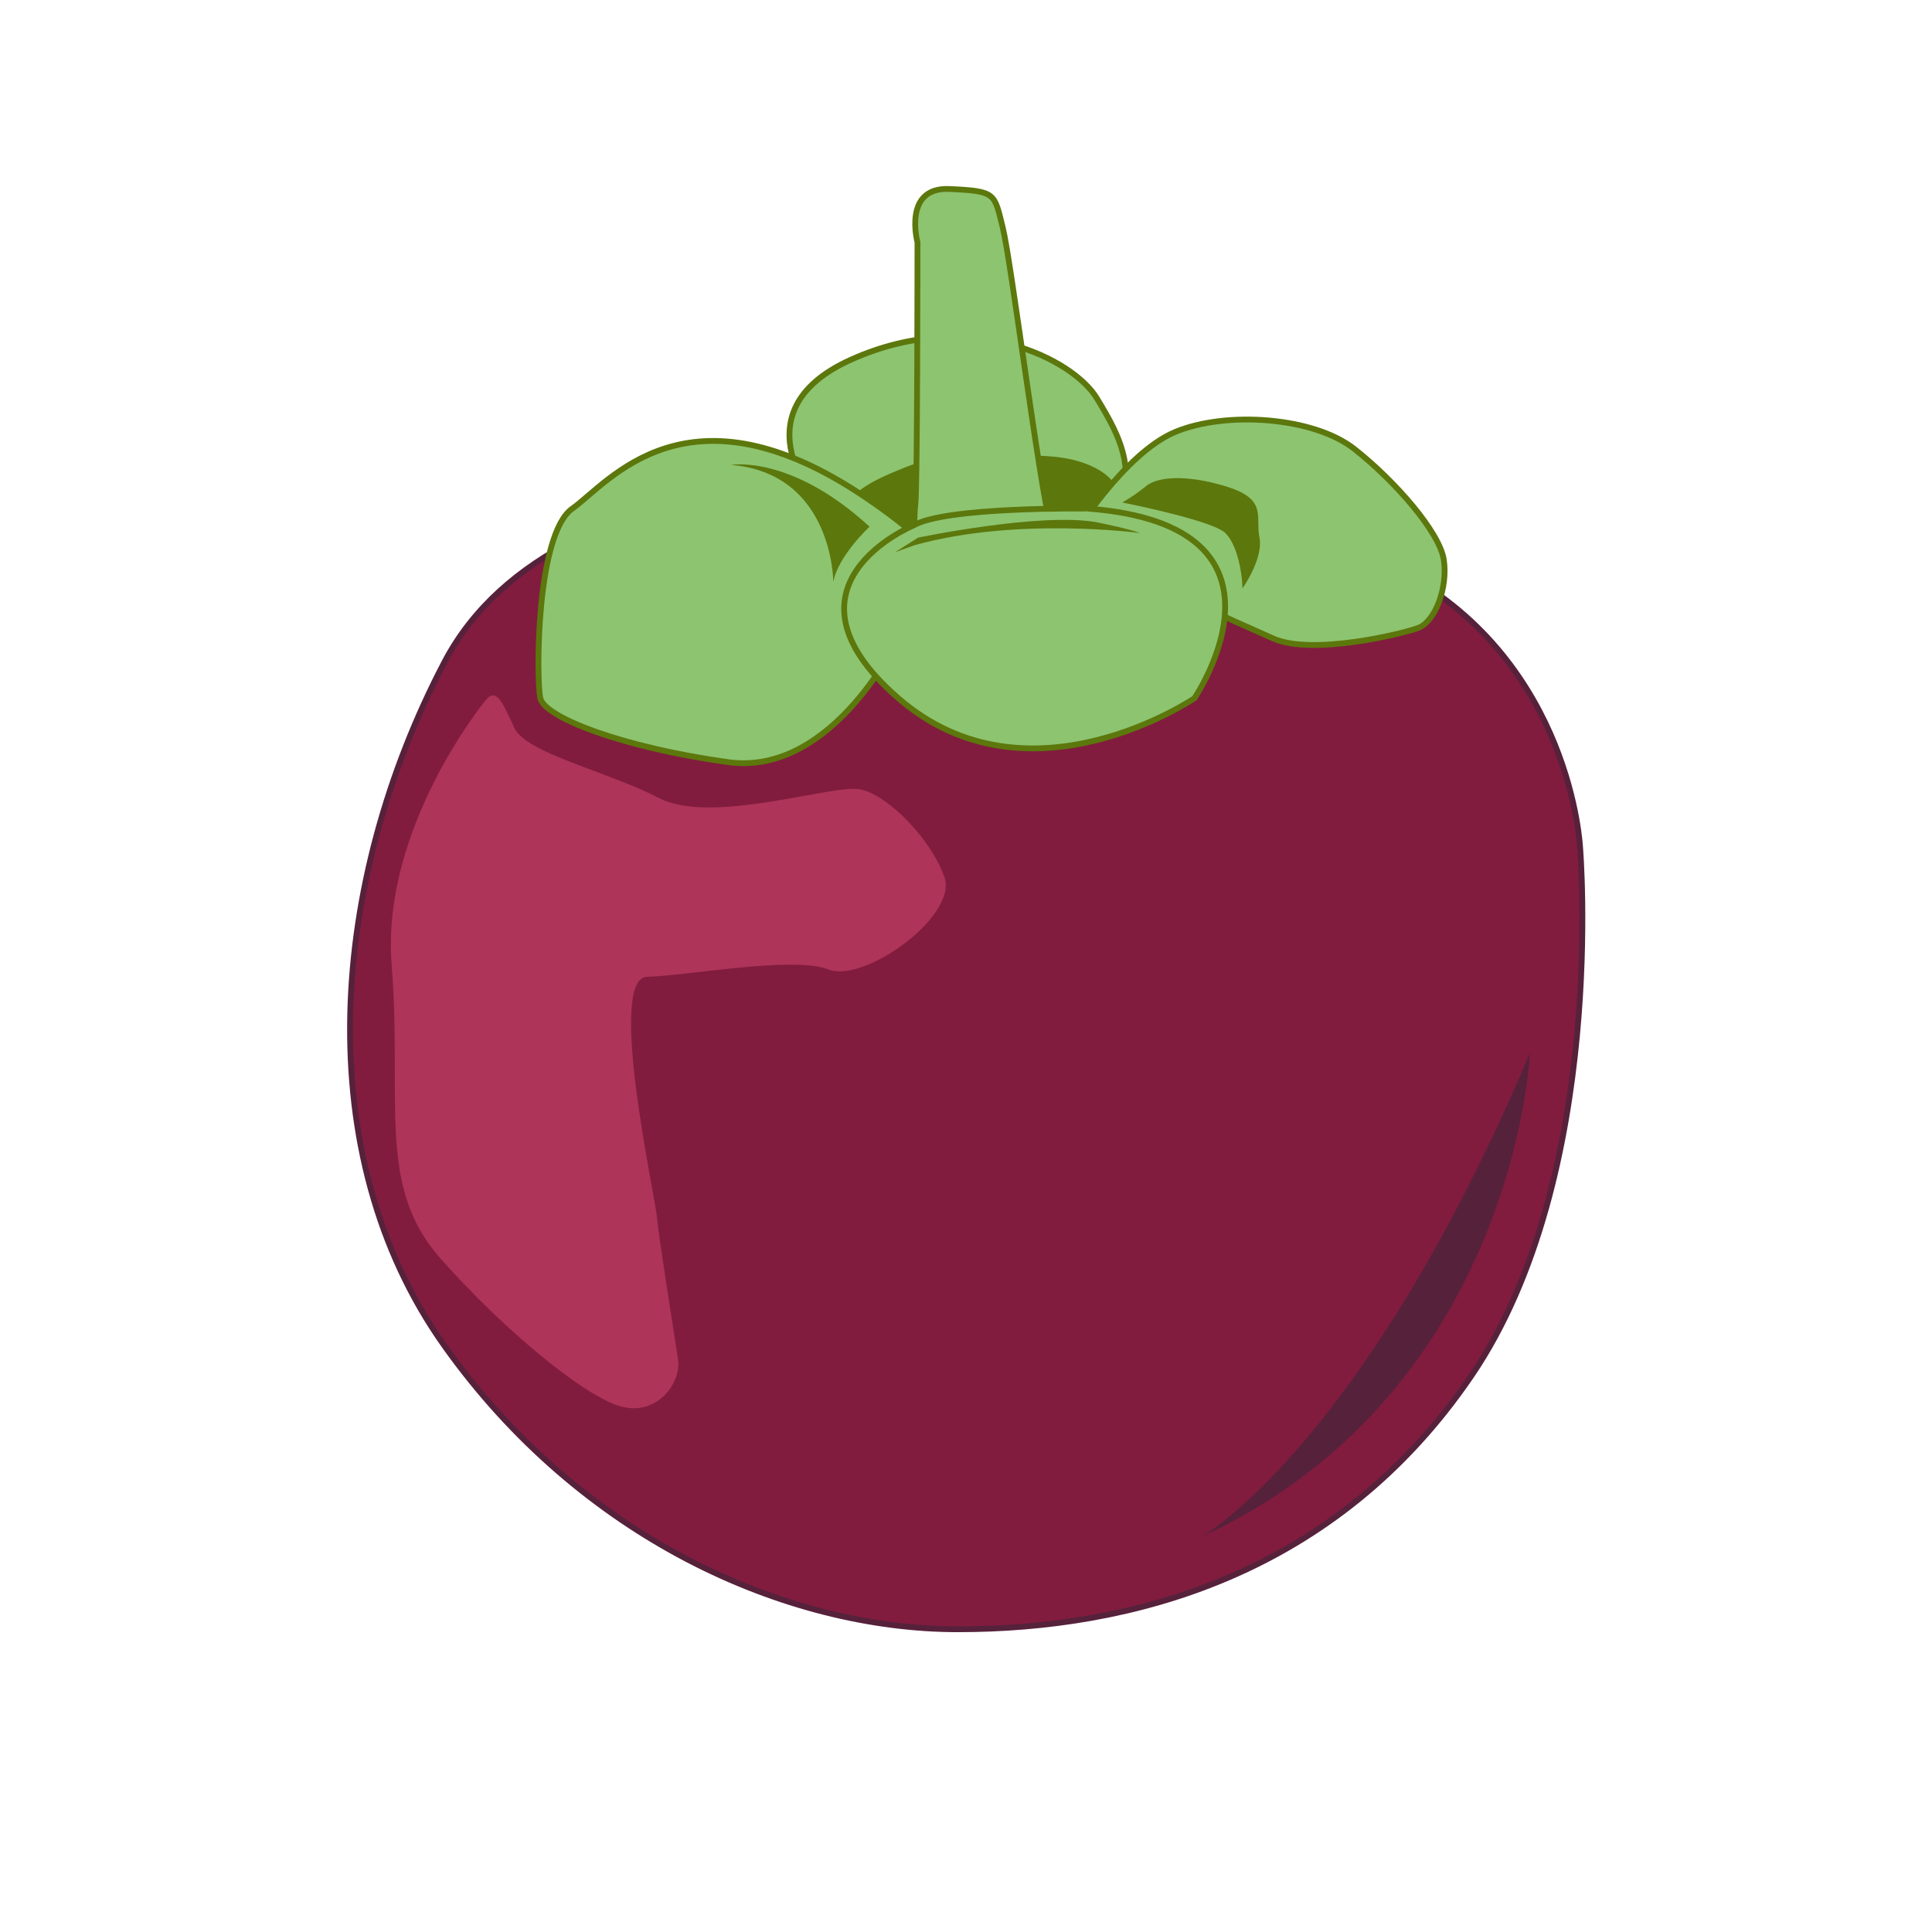 <svg xmlns="http://www.w3.org/2000/svg" viewBox="0 0 1000 1000"><defs><style>.cls-1{fill:#811c3e;stroke:#56213b;}.cls-1,.cls-4{stroke-miterlimit:10;stroke-width:3px;}.cls-2{fill:#ae3459;}.cls-3{fill:#56213b;}.cls-4{fill:#8dc470;stroke:#5c770c;}.cls-5{fill:#5c770c;}</style></defs><title>mangosteen</title><g id="Layer_3" data-name="Layer 3"><path class="cls-1" d="M495.83,247.8s-206.22-18.75-265.77,94.84-70.58,254.75,0,354S406.51,843.31,495.83,843.31,691,815.74,761.61,712.08s56.24-273.5,56.24-273.5-4.41-94.84-91.53-142.26S555.39,247.8,547.67,246.7,495.83,247.8,495.83,247.8Z"/><path class="cls-2" d="M251,362.89s-53.86,65.66-48.29,136.45-7.9,114.5,25.16,151.92,75,71.79,93.65,76.77,31.27-12.28,29.43-24.48-10.17-64.3-11-74.25S314,506,335,505.57s75.36-10.94,93.9-3.76,67-27.74,59.93-47.82-29.59-42.83-43.85-45.47-76.7,18.63-103.85,4.56-68.81-23.06-75-36.49S256.78,355.34,251,362.89Z"/><path class="cls-3" d="M791.94,545S784.22,720.35,622.1,795.34C622.1,795.34,705.92,747.92,791.94,545Z"/></g><g id="Layer_4" data-name="Layer 4"><path id="หลังสุด" class="cls-4" d="M508,275.37l-82.71-12.13s-46.31-49.63,15.44-77.2,114.7,0,126.83,19.85,25.36,43,3.3,69.48S508,275.37,508,275.37Z"/><path class="cls-5" d="M579.28,256.55l-.77-.07a9.66,9.66,0,0,0-1.27-5.27c-4-7-13.53-11.06-21-13-9.49-2.44-19.49-2.35-29.21-2.57s-19.81-.66-29.67-.11a94.34,94.34,0,0,0-30.68,7.12c-9.22,3.78-19.3,8-26.36,15.25-3.52,3.62-1.18,8.49,2.39,10,.73,3.35,3.75,6.12,7.06,7.43,5.44,2.16,10.86.71,16-1.54a88.89,88.89,0,0,1,18.31-6.1c14.89-3,30.46-2.18,45.55-1.82,16.57.4,33.12,1.15,49.61,2.83C587,269.47,587,257.34,579.28,256.55Z"/><path id="ซ้าย" class="cls-4" d="M466.06,328.3s-34.19,73.89-89.33,66.17-94.84-23.16-97.05-33.08-2.2-84.92,16.55-98.15,59.55-68.38,152.18-5.52S466.06,328.3,466.06,328.3Z"/><path id="ขวา" class="cls-4" d="M555.39,277.57s26.46-43,52.93-54S680,215.82,701,232.36s44.11,43,46.31,57.35-4.41,32-13.23,35.29-55.14,14.33-75,5.51-72.79-32-76.09-38.6S555.39,277.57,555.39,277.57Z"/><path class="cls-4" d="M474.88,125.39s-7.72-28.68,16.54-27.57S514.58,100,519,117.67,537.74,250,544.36,275.37s-44.12,12.13-44.12,12.13H473.78s-1.11-17.64,0-26.47S474.88,125.39,474.88,125.39Z"/><path id="หน้า" class="cls-4" d="M472.67,272.06s-75,30.88-7.71,89.33,153.29,0,153.29,0,60.65-89.33-55.15-98.15C563.1,263.24,489.22,262.14,472.67,272.06Z"/><path class="cls-5" d="M580.92,260.1s46.7,9.2,53.32,15.82,8.82,22.06,8.82,28.67c0,0,11-15.44,8.82-26.46s4.41-19.85-17.64-26.47-35.86-4.41-41.09,0A98.65,98.65,0,0,1,580.92,260.1Z"/><path class="cls-5" d="M475.19,278.28s64.2-13.39,92.88-7.87c0,0,16.54,3.3,22,5.51,0,0-63-8.58-116.44,6.19l-10.38,3.74Z"/><path class="cls-5" d="M450.07,272.61s-16.54,15.44-18.75,28.68c0,0,0-56.25-52.94-60.66C378.38,240.63,409.26,235.12,450.07,272.61Z"/></g></svg>